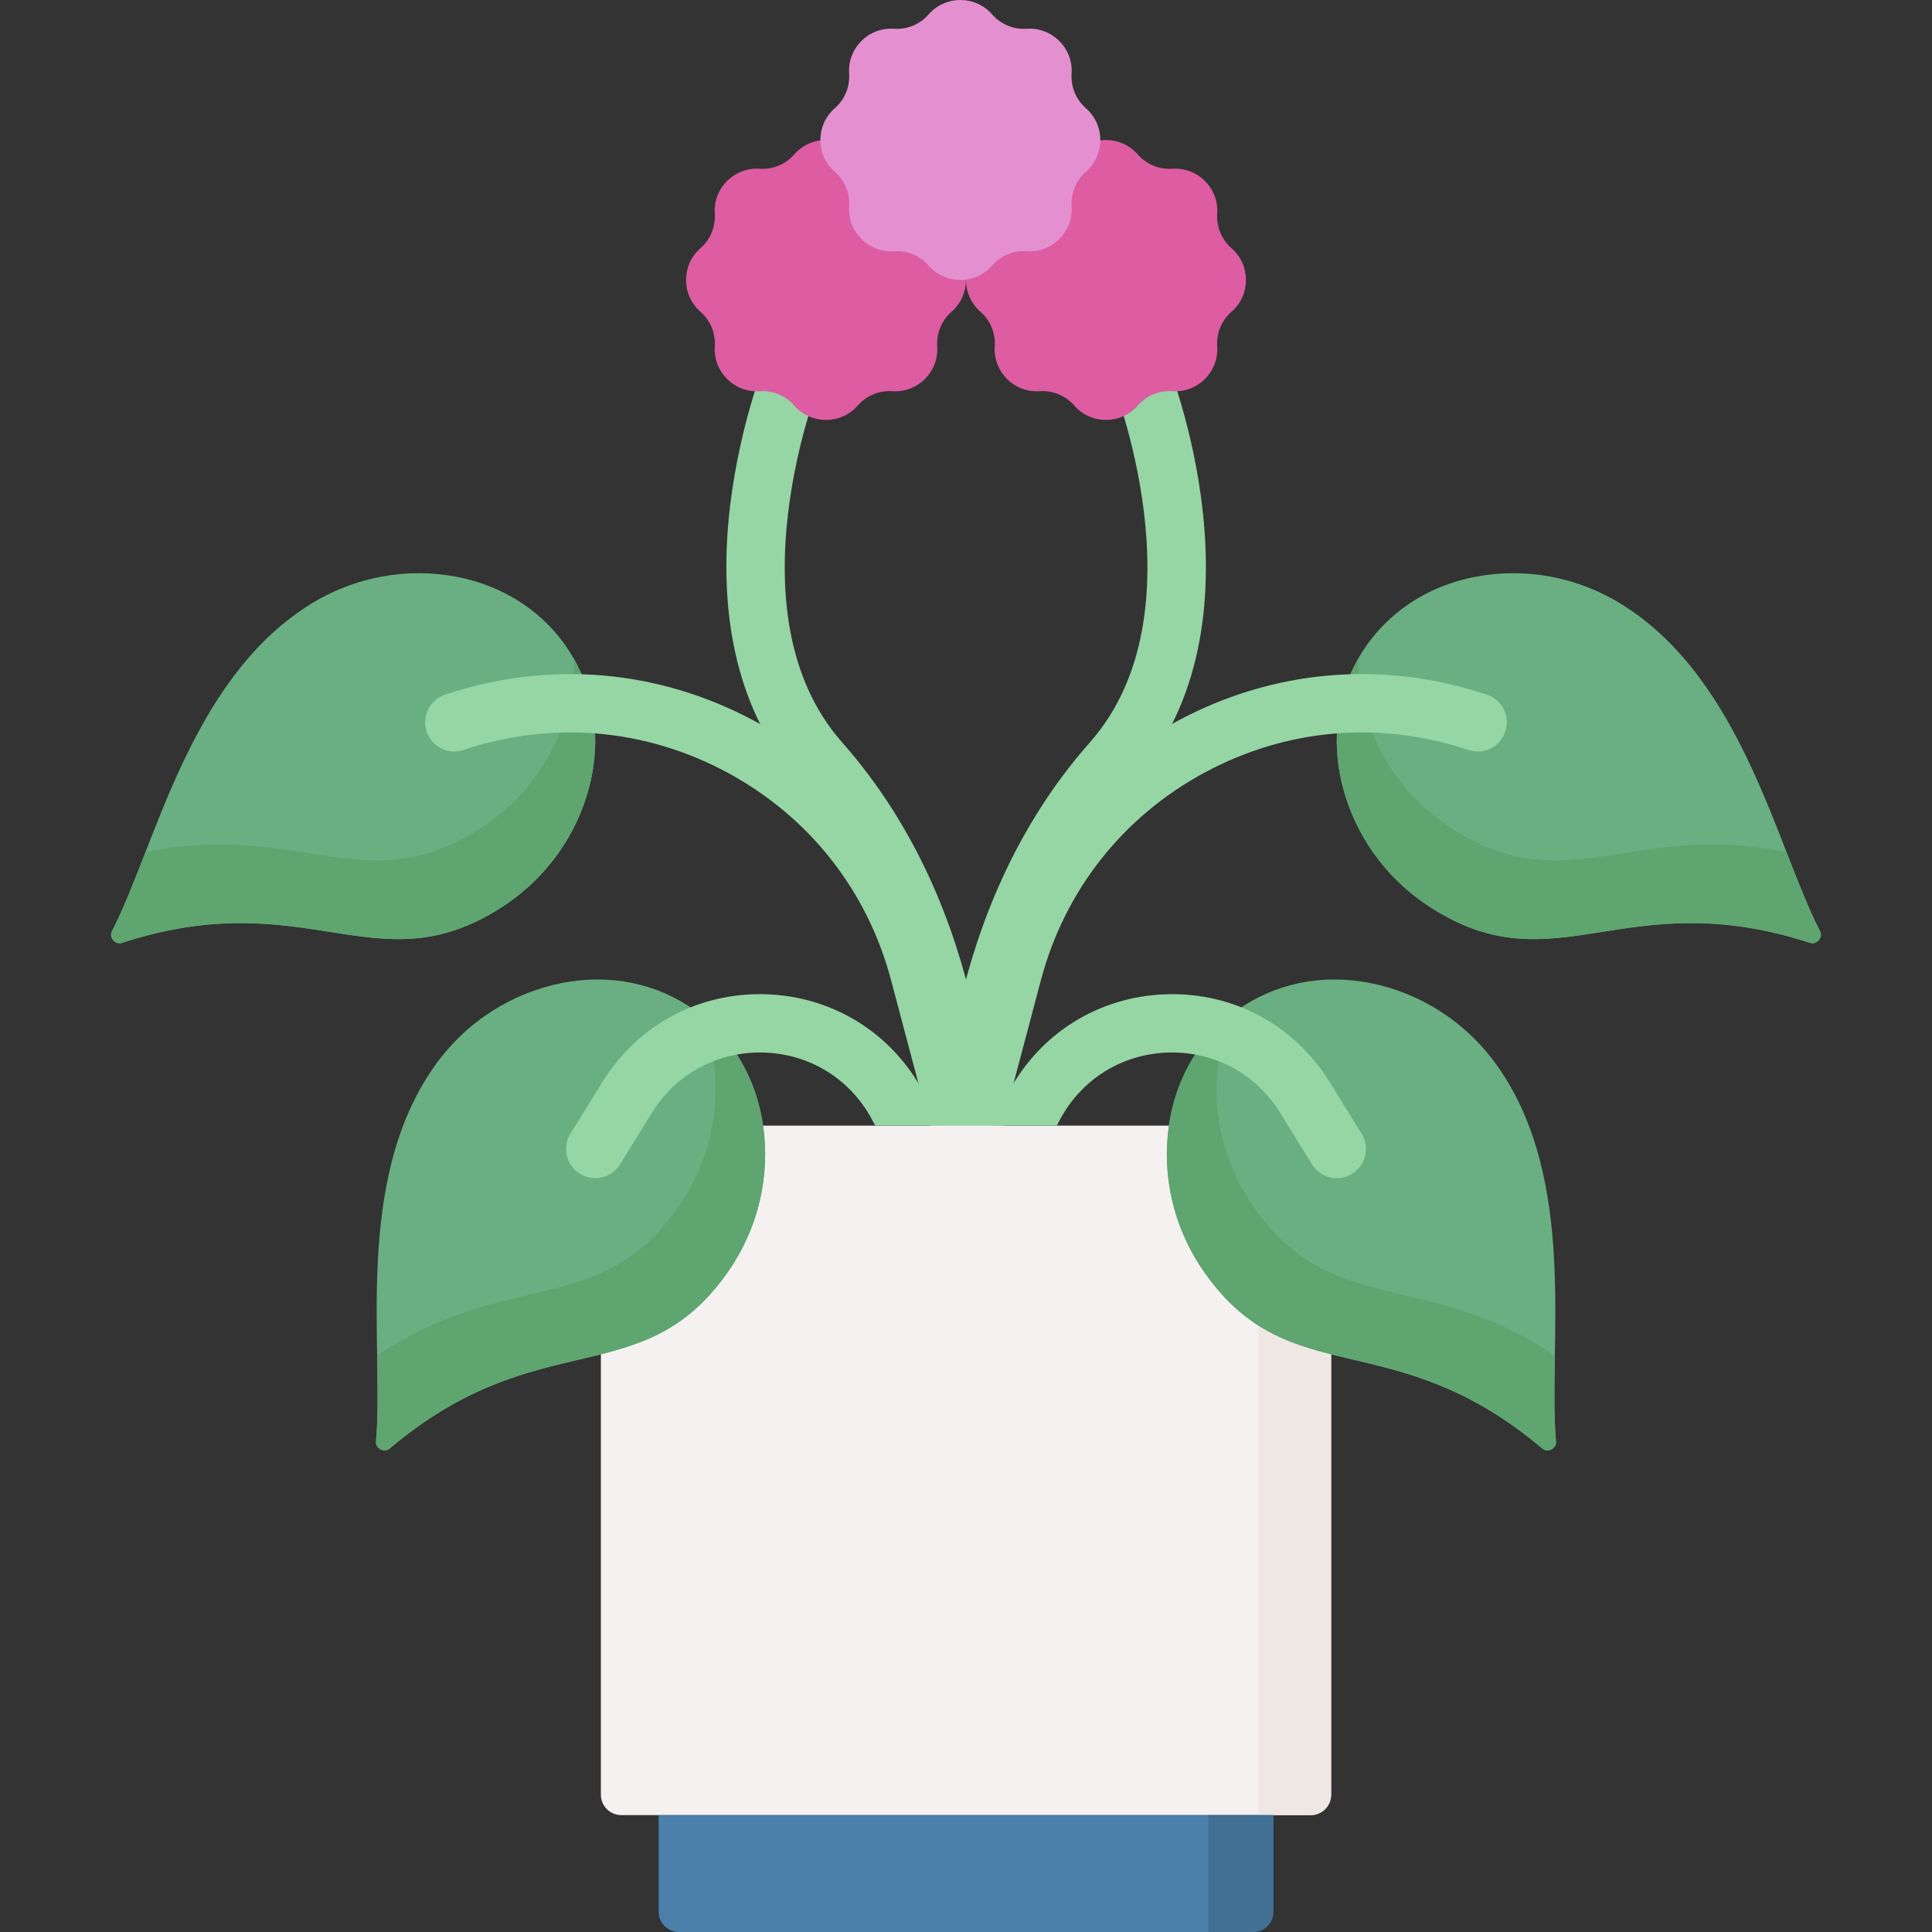 <svg id="Capa_1" enable-background="new 0 0 512 512" height="512" viewBox="0 0 512 512" width="512" xmlns="http://www.w3.org/2000/svg"><rect x="0" y="0" width="512" height="512" fill="#333333" stroke="none"/><g><g><g><path d="m254.509 312.225c-.066 0-.133-.001-.2-.002-4.266-.109-7.636-3.655-7.528-7.92.013-.551.865-56.548-35.163-97.302-15.455-17.484-21.729-42.678-18.143-72.863 2.632-22.148 9.574-39.191 9.868-39.906 1.625-3.946 6.138-5.823 10.086-4.203 3.944 1.624 5.826 6.135 4.205 10.079-.253.618-24.936 62.161 5.56 96.657 40.145 45.412 39.098 105.399 39.035 107.93-.107 4.198-3.544 7.53-7.72 7.53z" fill="#95d6a4"/></g><g><path d="m257.491 312.225c-4.176 0-7.614-3.331-7.72-7.53-.063-2.532-1.11-62.518 39.035-107.93 30.59-34.602 5.817-96.034 5.562-96.65-1.624-3.946.258-8.462 4.203-10.086 3.948-1.621 8.462.257 10.086 4.203 1.186 2.881 28.622 71.031-8.275 112.769-36.163 40.908-35.178 96.743-35.163 97.302.108 4.266-3.263 7.812-7.528 7.92-.067.001-.133.002-.2.002z" fill="#95d6a4"/></g></g><path d="m120.902 152.836c26.364 4.985 41.935 29.412 35.325 55.417-3.178 12.499-11.038 24.38-23.573 32.37-33.015 21.045-51.142-6.733-100.282 9.232-1.819.659-3.615-1.457-2.671-3.145 11.384-22.039 20.343-66.051 51.905-86.17 12.536-7.99 26.624-10.1 39.296-7.704z" fill="#69af81"/><path d="m152.052 174.526c.084 4.185-.387 8.495-1.495 12.852-3.178 12.499-11.038 24.38-23.573 32.37-30.217 19.261-47.967-2.368-88.433 6.066-3.08 7.915-5.883 15.152-8.85 20.896-.945 1.688.852 3.803 2.671 3.145 49.14-15.965 67.267 11.813 100.282-9.232 12.536-7.991 20.396-19.871 23.573-32.371 3.103-12.205 1.318-24.063-4.175-33.726z" fill="#5ea570"/><g><path d="m255.995 312.227c-3.419 0-6.546-2.287-7.464-5.748l-12.379-46.702c-6.313-23.821-21.738-43.374-43.433-55.058s-46.511-13.802-69.873-5.969c-4.044 1.361-8.424-.821-9.782-4.868-1.357-4.045.822-8.425 4.868-9.782 27.458-9.209 56.619-6.716 82.113 7.014 25.497 13.732 43.624 36.711 51.043 64.703l12.379 46.702c1.093 4.125-1.364 8.355-5.489 9.449-.661.174-1.328.259-1.983.259z" fill="#95d6a4"/></g><path d="m391.098 152.836c-26.364 4.985-41.935 29.412-35.325 55.417 3.177 12.499 11.038 24.38 23.573 32.37 33.015 21.045 51.142-6.733 100.282 9.232 1.819.659 3.615-1.457 2.671-3.145-11.384-22.039-20.343-66.051-51.905-86.17-12.536-7.99-26.624-10.1-39.296-7.704z" fill="#69af81"/><path d="m359.948 174.526c-.084 4.185.387 8.495 1.495 12.852 3.178 12.499 11.038 24.38 23.573 32.37 30.217 19.261 47.967-2.368 88.433 6.066 3.08 7.915 5.883 15.152 8.85 20.896.945 1.688-.852 3.803-2.671 3.145-49.14-15.965-67.267 11.813-100.282-9.232-12.536-7.991-20.396-19.871-23.573-32.371-3.103-12.205-1.318-24.063 4.175-33.726z" fill="#5ea570"/><g><path d="m256.006 312.227c-.655 0-1.321-.085-1.985-.26-4.125-1.094-6.581-5.324-5.489-9.449l12.378-46.702c7.419-27.993 25.547-50.971 51.043-64.703 25.496-13.733 54.659-16.223 82.113-7.014 4.046 1.356 6.225 5.736 4.868 9.782-1.356 4.046-5.734 6.23-9.782 4.868-23.364-7.836-48.177-5.716-69.873 5.969-21.695 11.685-37.12 31.238-43.433 55.058l-12.378 46.702c-.916 3.461-4.043 5.749-7.462 5.749z" fill="#95d6a4"/></g><path d="m227.315 40.922c2.295 2.628 5.686 4.033 9.167 3.797 6.751-.457 12.355 5.147 11.898 11.898-.235 3.481 1.169 6.872 3.797 9.167 5.097 4.451 5.097 12.376 0 16.827-2.628 2.295-4.033 5.686-3.797 9.167.457 6.751-5.147 12.355-11.898 11.898-3.481-.235-6.872 1.169-9.167 3.797-4.451 5.097-12.376 5.097-16.827 0-2.295-2.628-5.686-4.033-9.167-3.797-6.751.457-12.355-5.147-11.898-11.898.235-3.481-1.169-6.872-3.797-9.167-5.097-4.451-5.097-12.376 0-16.827 2.628-2.295 4.033-5.686 3.797-9.167-.457-6.751 5.147-12.355 11.898-11.898 3.481.235 6.872-1.169 9.167-3.797 4.451-5.097 12.375-5.097 16.827 0z" fill="#dd5ca2"/><path d="m301.512 40.922c2.295 2.628 5.686 4.033 9.167 3.797 6.751-.457 12.355 5.147 11.898 11.898-.235 3.481 1.169 6.872 3.797 9.167 5.097 4.451 5.097 12.376 0 16.827-2.628 2.295-4.033 5.686-3.797 9.167.457 6.751-5.147 12.355-11.898 11.898-3.481-.235-6.872 1.169-9.167 3.797-4.451 5.097-12.376 5.097-16.827 0-2.295-2.628-5.686-4.033-9.167-3.797-6.751.457-12.355-5.147-11.898-11.898.235-3.481-1.169-6.872-3.797-9.167-5.097-4.451-5.097-12.376 0-16.827 2.628-2.295 4.033-5.686 3.797-9.167-.457-6.751 5.147-12.355 11.898-11.898 3.481.235 6.872-1.169 9.167-3.797 4.452-5.097 12.376-5.097 16.827 0z" fill="#dd5ca2"/><path d="m262.918 3.823c2.295 2.628 5.686 4.033 9.167 3.797 6.751-.457 12.355 5.147 11.898 11.898-.235 3.481 1.169 6.872 3.797 9.167 5.097 4.451 5.097 12.376 0 16.827-2.628 2.295-4.033 5.686-3.797 9.167.457 6.751-5.147 12.355-11.898 11.898-3.481-.235-6.872 1.169-9.167 3.797-4.451 5.097-12.376 5.097-16.827 0-2.295-2.628-5.686-4.033-9.167-3.797-6.751.457-12.355-5.147-11.898-11.898.235-3.481-1.169-6.872-3.797-9.167-5.097-4.451-5.097-12.376 0-16.827 2.628-2.295 4.033-5.686 3.797-9.167-.457-6.751 5.147-12.355 11.898-11.898 3.481.235 6.872-1.169 9.167-3.797 4.451-5.097 12.376-5.097 16.827 0z" fill="#e490d0"/><path d="m347.363 481.017h-182.726c-2.98 0-5.396-2.416-5.396-5.396v-177.303h193.519v177.303c-.001 2.98-2.416 5.396-5.397 5.396z" fill="#f6f1f1"/><path d="m333.402 298.318v182.699h13.962c2.98 0 5.396-2.416 5.396-5.396v-177.303z" fill="#efe7e4"/><path d="m332.062 512h-152.124c-2.98 0-5.396-2.416-5.396-5.396v-25.587h162.917v25.587c-.001 2.98-2.417 5.396-5.397 5.396z" fill="#4a80aa"/><path d="m320.256 481.017v30.983h11.806c2.98 0 5.396-2.416 5.396-5.396v-25.587z" fill="#407093"/><path d="m148.617 260.566c26.294-5.346 49.94 11.387 53.645 37.962 1.781 12.773-1.008 26.743-9.595 38.878-22.616 31.959-49.895 13.09-89.359 46.438-1.435 1.297-3.898.017-3.661-1.902 2.213-24.707-6.122-68.842 15.498-99.394 8.587-12.135 20.833-19.412 33.472-21.982z" fill="#69af81"/><path d="m185.652 268.879c1.659 3.843 2.852 8.011 3.472 12.464 1.781 12.773-1.008 26.743-9.595 38.878-20.699 29.251-45.306 15.932-79.585 39.031.139 8.492.279 16.251-.298 22.691-.237 1.92 2.226 3.199 3.661 1.902 39.465-33.349 66.744-14.48 89.36-46.438 8.587-12.135 11.376-26.104 9.595-38.878-1.739-12.474-7.872-22.779-16.61-29.65z" fill="#5ea570"/><path d="m363.383 260.566c-26.294-5.346-49.94 11.387-53.645 37.962-1.781 12.773 1.008 26.743 9.595 38.878 22.616 31.959 49.895 13.09 89.359 46.438 1.435 1.297 3.898.017 3.661-1.902-2.213-24.707 6.122-68.842-15.498-99.394-8.587-12.135-20.833-19.412-33.472-21.982z" fill="#69af81"/><path d="m326.348 268.879c-1.659 3.843-2.852 8.011-3.472 12.464-1.781 12.773 1.008 26.743 9.595 38.878 20.699 29.251 45.306 15.932 79.585 39.031-.139 8.492-.279 16.251.298 22.691.237 1.92-2.226 3.199-3.661 1.902-39.465-33.349-66.744-14.48-89.36-46.438-8.587-12.135-11.376-26.104-9.595-38.878 1.739-12.474 7.872-22.779 16.61-29.65z" fill="#5ea570"/><g fill="#95d6a4"><path d="m360.829 300.438-8.438-13.661c-9.348-15.139-25.548-23.862-43.33-23.288-17.783.555-33.408 10.255-41.794 25.947l-4.745 8.882h17.52l.854-1.598c5.748-10.756 16.457-17.405 28.647-17.786 12.208-.35 23.293 5.585 29.702 15.964l8.438 13.662c2.242 3.632 7.003 4.758 10.634 2.513 3.628-2.244 4.754-7.004 2.512-10.635z"/><path d="m231.104 296.72.854 1.598h17.521l-4.746-8.882c-8.385-15.692-24.01-25.392-41.793-25.947-17.769-.559-33.982 8.15-43.33 23.287l-8.437 13.662c-2.242 3.631-1.117 8.391 2.513 10.634 3.63 2.242 8.391 1.118 10.634-2.513l8.437-13.663c6.408-10.376 17.52-16.317 29.702-15.963 12.188.382 22.897 7.031 28.645 17.787z"/></g></g></svg>